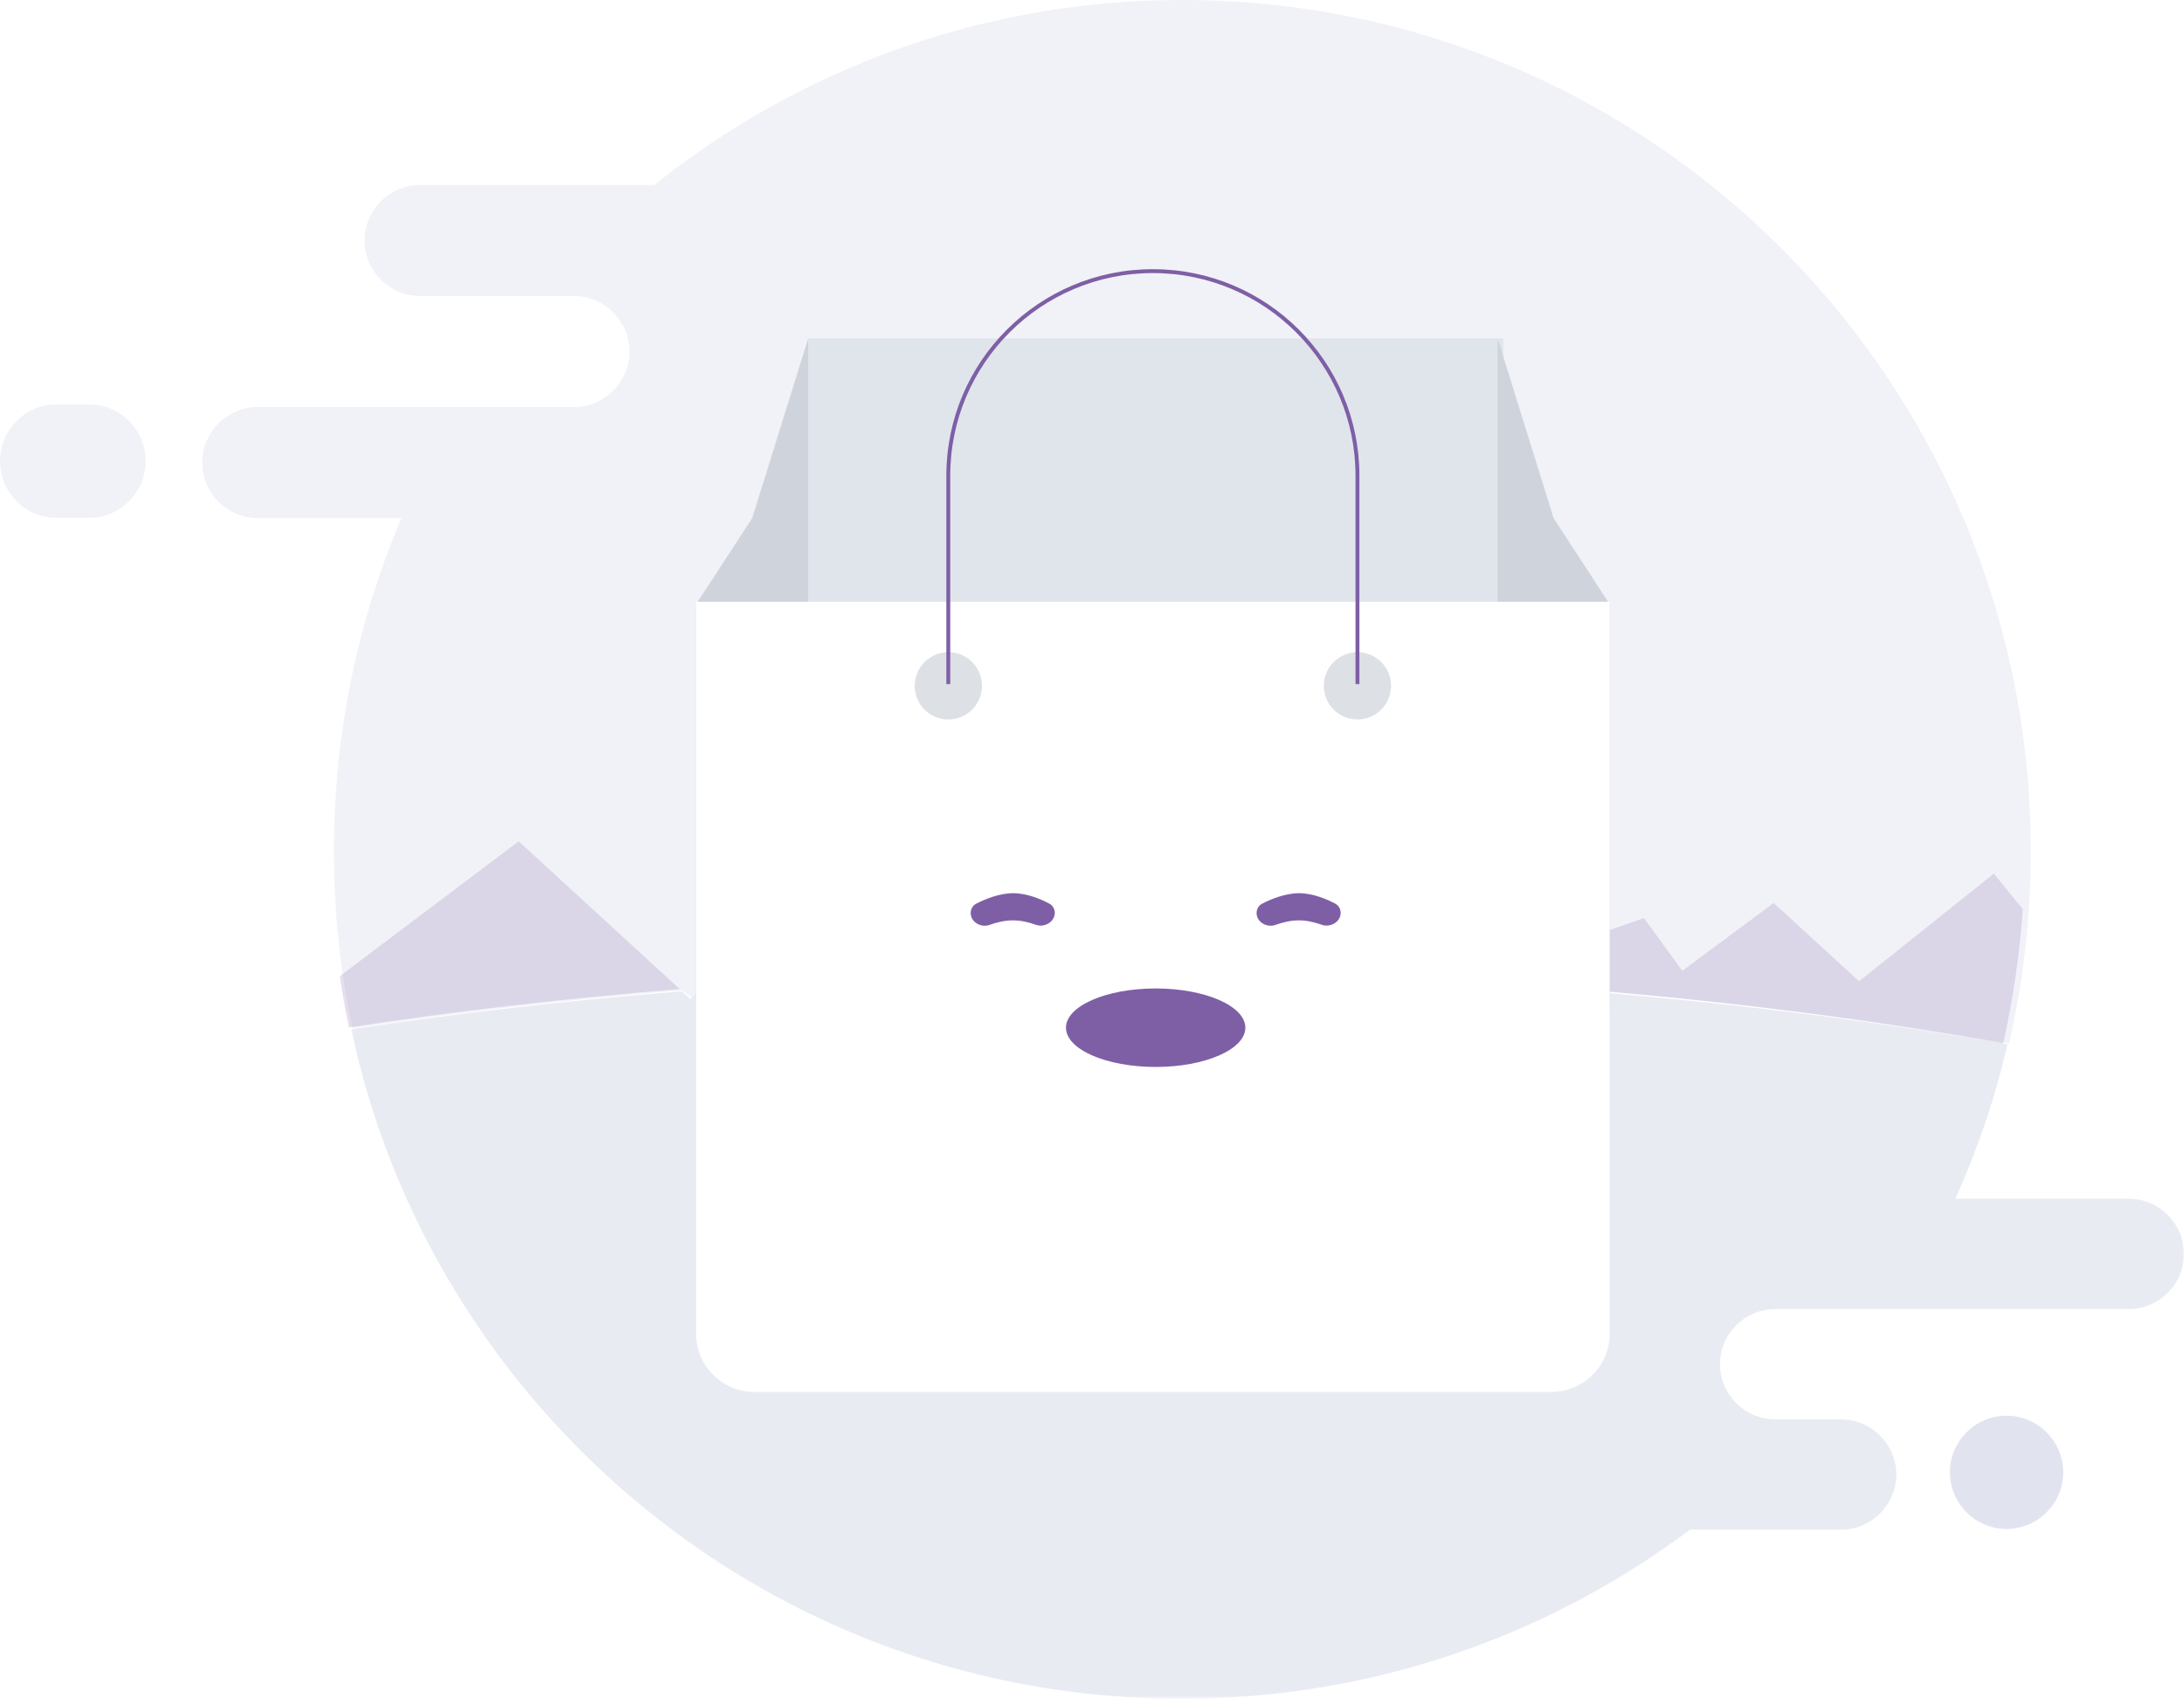 <svg width="561" height="438" viewBox="0 0 561 438" fill="none" xmlns="http://www.w3.org/2000/svg">
<g id="No Chat History">
<path id="Fill 1" fillRule="evenodd" clipRule="evenodd" d="M303.712 0C252.413 0 205.262 17.782 168.032 47.534H107.862C100.044 47.534 93.648 53.951 93.648 61.794C93.648 69.638 100.044 76.055 107.862 76.055H138.484H147.458C155.275 76.055 161.671 82.472 161.671 90.315C161.671 94.232 160.07 97.806 157.493 100.383C154.925 102.968 151.362 104.575 147.458 104.575H128.313H117.742H66.169C58.351 104.575 51.955 110.992 51.955 118.835C51.955 126.678 58.351 133.096 66.169 133.096H103.09C91.944 159.374 85.771 188.289 85.771 218.657C85.771 229.676 86.586 240.504 88.149 251.085C88.803 255.506 89.59 259.888 90.509 264.223C117.325 260.107 145.771 256.798 175.468 254.384L177.704 256.428L179.808 254.042C215.484 251.256 252.932 249.773 291.555 249.773C373.614 249.773 450.406 256.466 516.063 268.102C518.593 257.093 520.298 245.771 521.104 234.191C521.473 229.058 521.653 223.876 521.653 218.657C521.653 97.892 424.082 0 303.712 0Z" fill="#F1F2F7"/>
<path id="Fill 3" fillRule="evenodd" clipRule="evenodd" d="M23.012 103.915H14.398C6.479 103.915 0 110.461 0 118.463C0 126.464 6.479 133.011 14.398 133.011H23.012C30.93 133.011 37.41 126.464 37.41 118.463C37.41 110.461 30.93 103.915 23.012 103.915Z" fill="#F1F2F7"/>
<g id="Group 7">
<mask id="mask0_5053_124797" style="mask-type:luminance" maskUnits="userSpaceOnUse" x="90" y="250" width="471" height="187">
<path id="Clip 6" fillRule="evenodd" clipRule="evenodd" d="M560.999 250.084V436.442H325.608H90.217V250.084H560.999Z" fill="white"/>
</mask>
<g mask="url(#mask0_5053_124797)">
<path id="Fill 5" fillRule="evenodd" clipRule="evenodd" d="M560.999 322.135C560.999 329.929 554.604 336.306 546.789 336.306H456.023C452.12 336.306 448.559 337.902 445.991 340.472C443.414 343.032 441.813 346.584 441.813 350.476C441.813 358.27 448.207 364.646 456.023 364.646H472.886C476.788 364.646 480.351 366.243 482.919 368.812C485.495 371.372 487.096 374.924 487.096 378.816C487.096 386.61 480.702 392.987 472.886 392.987H434.112C397.685 420.269 352.422 436.442 303.369 436.442C198.602 436.442 111.106 362.71 90.217 264.443C117.027 260.353 145.466 257.065 175.156 254.666L177.39 256.697L179.494 254.326C215.161 251.558 252.601 250.084 291.214 250.084C373.253 250.084 450.026 256.735 515.667 268.298C512.476 282.071 507.966 295.334 502.282 307.965H546.789C550.701 307.965 554.244 309.561 556.821 312.131C559.398 314.691 560.999 318.243 560.999 322.135Z" fill="#E8EBF2"/>
</g>
</g>
<path id="Fill 8" opacity="0.2" fillRule="evenodd" clipRule="evenodd" d="M519.577 233.544C518.773 245.344 517.07 256.882 514.543 268.101C448.973 256.243 372.284 249.424 290.333 249.424C251.761 249.424 214.363 250.934 178.734 253.772L203.443 225.144L241.879 250.227L293.91 235.86L383.419 249.424L422.277 235.86L432.119 249.424L455.6 231.995L477.542 252.106L512.149 224.457L519.577 233.544Z" fill="#7E5FA6"/>
<path id="Fill 18" fillRule="evenodd" clipRule="evenodd" d="M178.737 253.554L176.721 255.633L174.58 253.852C175.959 253.745 177.348 253.645 178.737 253.554Z" fill="#F1F2F7"/>
<path id="Fill 20" fillRule="evenodd" clipRule="evenodd" d="M197.443 268.102C197.443 274.701 199.554 280.846 203.182 286.018L199.332 299.816L214.321 296.169C219.957 299.447 226.64 301.354 233.814 301.354C253.901 301.354 270.184 286.466 270.184 268.102C270.184 249.736 253.901 234.848 233.814 234.848C213.726 234.848 197.443 249.736 197.443 268.102Z" fill="url(#paint0_linear_5053_124797)"/>
<path id="Fill 22" fillRule="evenodd" clipRule="evenodd" d="M243.164 268.103C243.164 270.398 245.024 272.259 247.32 272.259C249.615 272.259 251.477 270.398 251.477 268.103C251.477 265.808 249.615 263.946 247.32 263.946C245.024 263.946 243.164 265.808 243.164 268.103Z" fill="#BEC0D6"/>
<path id="Fill 24" fillRule="evenodd" clipRule="evenodd" d="M230.689 268.103C230.689 270.398 232.55 272.259 234.846 272.259C237.141 272.259 239.003 270.398 239.003 268.103C239.003 265.808 237.141 263.946 234.846 263.946C232.55 263.946 230.689 265.808 230.689 268.103Z" fill="#BEC0D6"/>
<path id="Fill 26" fillRule="evenodd" clipRule="evenodd" d="M216.146 268.103C216.146 270.398 218.007 272.259 220.303 272.259C222.598 272.259 224.46 270.398 224.46 268.103C224.46 265.808 222.598 263.946 220.303 263.946C218.007 263.946 216.146 265.808 216.146 268.103Z" fill="#BEC0D6"/>
<path id="Fill 28" opacity="0.2" fillRule="evenodd" clipRule="evenodd" d="M174.576 254.091C144.889 256.509 116.453 259.823 89.646 263.946C88.727 259.604 87.941 255.214 87.287 250.787L133.237 216.145L174.576 254.091Z" fill="#7E5FA6"/>
<path id="Fill 30" fillRule="evenodd" clipRule="evenodd" d="M382.409 325.255C382.409 329.272 346.12 332.529 301.355 332.529C256.589 332.529 220.301 329.272 220.301 325.255C220.301 321.239 256.589 317.981 301.355 317.981C346.12 317.981 382.409 321.239 382.409 325.255Z" fill="#D8DBEA"/>
<path id="Fill 32" fillRule="evenodd" clipRule="evenodd" d="M515.419 392.801C507.418 392.801 500.871 386.254 500.871 378.253C500.871 370.251 507.418 363.705 515.419 363.705C523.421 363.705 529.967 370.251 529.967 378.253C529.967 386.254 523.421 392.801 515.419 392.801Z" fill="#E1E3EF"/>
<g id="Artwork">
<g id="bag">
<g id="Group 7_2">
<g id="Rectangle 19 Copy 2" filter="url(#filter0_f_5053_124797)">
<rect x="206.156" y="323.052" width="178.53" height="17.277" fill="#1B3554"/>
</g>
<rect id="Rectangle 19 Copy" x="207.598" y="86.934" width="178.53" height="113.741" fill="#E0E5EC"/>
<path id="Rectangle 3" fillRule="evenodd" clipRule="evenodd" d="M207.6 86.934V259.705H178.805V155.231L193.205 133.131L207.6 86.934Z" fill="#CFD4DC"/>
<path id="Rectangle 3 Copy 3" fillRule="evenodd" clipRule="evenodd" d="M384.689 86.934V259.705H413.484V155.231L399.085 133.131L384.689 86.934Z" fill="#CFD4DC"/>
<path id="Rectangle 19" d="M178.805 154.603H413.485V342.608C413.485 350.892 406.769 357.608 398.485 357.608H193.805C185.52 357.608 178.805 350.892 178.805 342.608V154.603Z" fill="white"/>
</g>
<g id="Group 2">
<path id="Rectangle 3 Copy" fillRule="evenodd" clipRule="evenodd" d="M249.34 234.576C249.34 233.568 249.857 232.631 250.752 232.169C252.745 231.14 256.551 229.468 260.25 229.468C263.948 229.468 267.645 231.139 269.572 232.168C270.44 232.631 270.936 233.55 270.936 234.534C270.936 236.852 268.266 238.372 266.085 237.587C264.333 236.956 262.273 236.445 260.196 236.445C258.077 236.445 255.959 236.976 254.163 237.624C251.986 238.41 249.34 236.89 249.34 234.576Z" fill="#7E5FA6"/>
<path id="Rectangle 3 Copy 2" fillRule="evenodd" clipRule="evenodd" d="M322.775 234.576C322.775 233.568 323.293 232.631 324.188 232.169C326.18 231.14 329.987 229.468 333.686 229.468C337.383 229.468 341.081 231.139 343.008 232.168C343.876 232.631 344.372 233.55 344.372 234.534C344.372 236.852 341.702 238.372 339.521 237.587C337.769 236.956 335.708 236.445 333.631 236.445C331.513 236.445 329.395 236.976 327.599 237.624C325.422 238.41 322.775 236.89 322.775 234.576Z" fill="#7E5FA6"/>
<ellipse id="Oval 10" cx="296.851" cy="264.026" rx="23.036" ry="10.083" fill="#7E5FA6"/>
</g>
<circle id="Oval" opacity="0.149" cx="243.599" cy="176.196" r="8.639" fill="#1B3554"/>
<circle id="Oval Copy" opacity="0.149" cx="348.687" cy="176.196" r="8.639" fill="#1B3554"/>
<path id="Oval 15" d="M243.586 175.754V122.206C243.586 93.183 267.114 69.655 296.137 69.655C325.16 69.655 348.688 93.183 348.688 122.206V175.754" stroke="#7E5FA6" strokeWidth="5" strokeLinecap="round" strokeLinejoin="round"/>
</g>
</g>
</g>
<defs>
<filter id="filter0_f_5053_124797" x="133.595" y="250.491" width="323.651" height="162.398" filterUnits="userSpaceOnUse" color-interpolation-filters="sRGB">
<feFlood flood-opacity="0" result="BackgroundImageFix"/>
<feBlend mode="normal" in="SourceGraphic" in2="BackgroundImageFix" result="shape"/>
<feGaussianBlur stdDeviation="12.094" result="effect1_foregroundBlur_5053_124797"/>
</filter>
<linearGradient id="paint0_linear_5053_124797" x1="233.814" y1="201.595" x2="167.574" y2="274.045" gradientUnits="userSpaceOnUse">
<stop stop-color="white"/>
<stop offset="1" stop-color="white"/>
</linearGradient>
</defs>
</svg>
